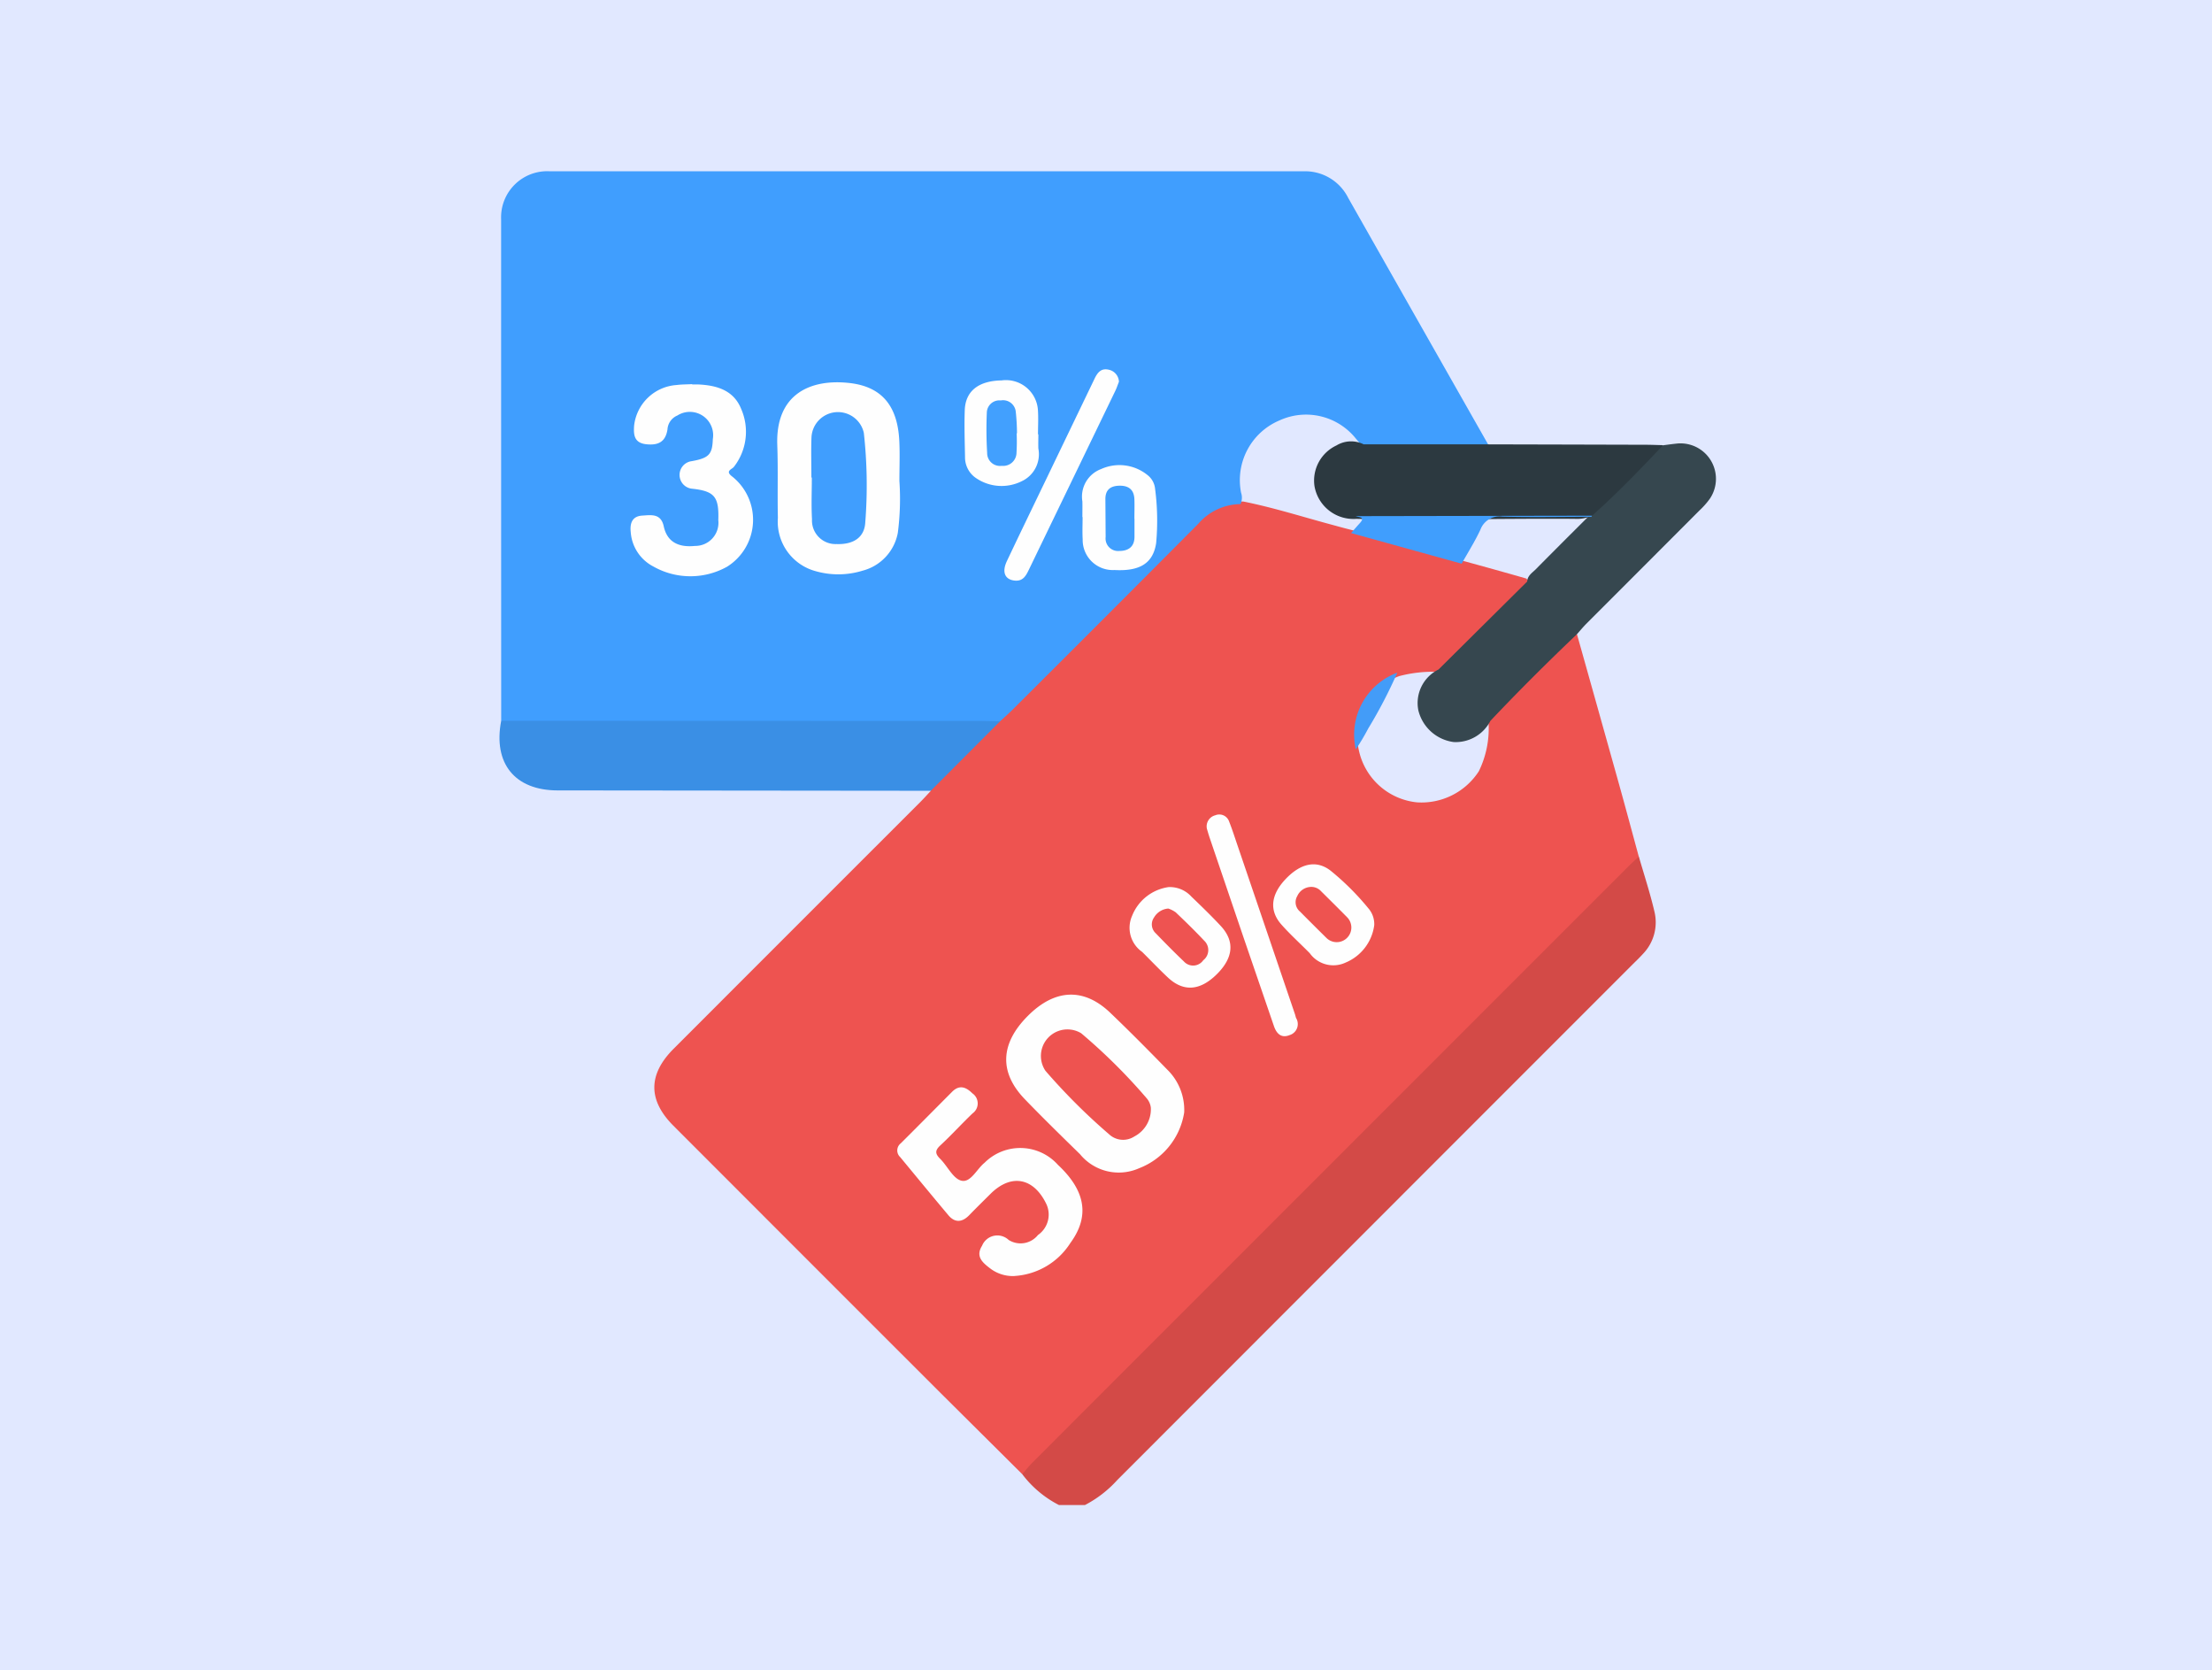 <svg xmlns="http://www.w3.org/2000/svg" xmlns:xlink="http://www.w3.org/1999/xlink" width="155" height="117" viewBox="0 0 155 117">
  <defs>
    <clipPath id="clip-path">
      <rect id="Rectángulo_37366" data-name="Rectángulo 37366" width="85.263" height="93.436" fill="none"/>
    </clipPath>
  </defs>
  <g id="Grupo_157535" data-name="Grupo 157535" transform="translate(-3339 6787)">
    <rect id="Rectángulo_36139" data-name="Rectángulo 36139" width="155" height="117" transform="translate(3339 -6787)" fill="#e1e8ff"/>
    <g id="Grupo_157534" data-name="Grupo 157534" transform="translate(3374 -6775)">
      <g id="Grupo_157533" data-name="Grupo 157533" clip-path="url(#clip-path)">
        <path id="Trazado_128709" data-name="Trazado 128709" d="M110.326,186.7a7.5,7.5,0,0,1-2.573-2.162c-.11-.492.3-.7.563-.96,1.707-1.729,3.431-3.443,5.15-5.161q18.172-18.173,36.349-36.342c.328-.328.576-.807,1.147-.8.367,1.277.785,2.543,1.087,3.836a3.177,3.177,0,0,1-.782,2.96c-.264.293-.552.564-.832.843q-18.011,18.014-36.018,36.032a8.05,8.05,0,0,1-2.267,1.754Z" transform="translate(-71.123 -93.264)" fill="#d34a47"/>
        <path id="Trazado_128710" data-name="Trazado 128710" d="M100.918,92.912c-.244.227-.5.448-.731.683q-20.882,20.88-41.759,41.765c-.256.256-.48.543-.718.816q-2.941-2.921-5.881-5.844-9.285-9.279-18.562-18.565c-1.788-1.79-1.782-3.595.016-5.395Q41.917,97.732,50.555,89.1c.257-.258.5-.529.749-.795-.009-.457.36-.672.625-.94,1.347-1.37,2.72-2.715,4.065-4.087q6.782-6.754,13.538-13.533a4.542,4.542,0,0,1,3.666-1.71c2.029.405,4,1.027,5.995,1.569.528.143,1.055.291,1.586.422,2.614.75,5.24,1.458,7.862,2.179q2.2.6,4.383,1.224c.356.325.041.564-.144.754q-2.7,2.757-5.453,5.453a1.233,1.233,0,0,1-.636.331,9.269,9.269,0,0,0-2.668.3A4.458,4.458,0,0,0,81.284,85.4a4.643,4.643,0,0,0,4.089,3.711,4.786,4.786,0,0,0,4.334-2.183,6.837,6.837,0,0,0,.676-3.438,1.858,1.858,0,0,1,.6-.892q2.381-2.389,4.771-4.768c.231-.229.436-.523.824-.506Q98.043,82.53,99.5,87.737c.481,1.722.943,3.45,1.413,5.175" transform="translate(-21.079 -44.901)" fill="#ee5350"/>
        <path id="Trazado_128711" data-name="Trazado 128711" d="M52.141,23.314a3.976,3.976,0,0,0-2.958,1.379q-6.5,6.537-13.027,13.037c-.278.278-.576.537-.864.805a3.864,3.864,0,0,1-1.6.274Q17.749,38.8,1.807,38.8c-.5,0-1.045.1-1.471-.3Q.33,20.932.331,3.368A3.23,3.23,0,0,1,3.741,0Q30.154,0,56.567,0a3.371,3.371,0,0,1,3.117,1.857q4.9,8.641,9.809,17.278a.857.857,0,0,1-.732.293c-2.571.007-5.143.1-7.712-.047-.387-.083-.593-.393-.834-.666a4.467,4.467,0,0,0-5.357-1.256,4.54,4.54,0,0,0-2.677,5.058,1.083,1.083,0,0,1-.041.8" transform="translate(-0.216 0)" fill="#409efe"/>
        <path id="Trazado_128712" data-name="Trazado 128712" d="M.12,113.279q16.841,0,33.682.011c.424,0,.849.018,1.273.028l-4.851,4.864-25.057-.025H4.073c-3-.006-4.529-1.89-3.954-4.878" transform="translate(0 -74.783)" fill="#3a8fe5"/>
        <path id="Trazado_128713" data-name="Trazado 128713" d="M190.776,71.916l6.2-6.151c.019-.416.361-.613.607-.864,1.212-1.226,2.433-2.442,3.653-3.661.087-.092.178-.18.268-.268,1.36-1.342,2.7-2.7,4.055-4.052a2.78,2.78,0,0,1,.938-.7c.3-.038.6-.081.9-.113a2.484,2.484,0,0,1,2.374,3.864,5.614,5.614,0,0,1-.723.815q-3.955,3.965-7.916,7.925c-.234.234-.445.493-.667.741-2.073,1.975-4.1,3.991-6.068,6.076a2.729,2.729,0,0,1-2.575,1.482,2.944,2.944,0,0,1-2.474-2.228,2.619,2.619,0,0,1,1.429-2.862" transform="translate(-124.963 -37.025)" fill="#36474f"/>
        <path id="Trazado_128714" data-name="Trazado 128714" d="M192.388,55.947c-1.609,1.7-3.224,3.385-4.975,4.937a2.611,2.611,0,0,1-1.239.22c-5.09-.036-10.18.107-15.269,0a2.771,2.771,0,0,1-2.941-2.3,2.716,2.716,0,0,1,1.535-2.84,1.981,1.981,0,0,1,1.917-.079l8.715,0q5.493.013,10.986.028c.423,0,.846.018,1.269.028" transform="translate(-110.856 -36.755)" fill="#2c3940"/>
        <path id="Trazado_128715" data-name="Trazado 128715" d="M116.956,177.981A5.02,5.02,0,0,1,113.8,181.9a3.507,3.507,0,0,1-4.144-.979c-1.3-1.272-2.608-2.547-3.872-3.859-1.814-1.883-1.723-3.894.217-5.835,1.892-1.893,3.915-1.989,5.767-.221,1.361,1.3,2.685,2.64,4,3.987a3.948,3.948,0,0,1,1.187,2.983" transform="translate(-68.975 -112.06)" fill="#fefefe"/>
        <path id="Trazado_128716" data-name="Trazado 128716" d="M90.231,202.066a2.615,2.615,0,0,1-1.709-.54c-.522-.4-1.034-.825-.559-1.583a1.155,1.155,0,0,1,1.863-.405,1.563,1.563,0,0,0,2.054-.346A1.742,1.742,0,0,0,92.457,197c-.9-1.843-2.473-2.118-3.91-.684-.494.493-.995.981-1.48,1.483s-1,.565-1.471,0c-1.132-1.348-2.249-2.708-3.371-4.065a.631.631,0,0,1,.038-.962c1.206-1.2,2.4-2.408,3.6-3.613.514-.516.98-.33,1.418.106a.855.855,0,0,1,.017,1.405c-.768.734-1.483,1.525-2.262,2.246-.387.358-.361.589-.008.94.516.511.9,1.389,1.488,1.53.649.157,1.073-.814,1.623-1.257a3.542,3.542,0,0,1,5.145.153c1.935,1.808,2.237,3.6.868,5.466a5,5,0,0,1-3.923,2.315" transform="translate(-54.147 -124.672)" fill="#fefefe"/>
        <path id="Trazado_128717" data-name="Trazado 128717" d="M145.862,133.609a.8.8,0,0,1,.587-.945.727.727,0,0,1,.971.442c.213.534.387,1.084.573,1.629q2.023,5.939,4.044,11.879c.029.086.042.178.078.261a.808.808,0,0,1-.466,1.191c-.58.232-.91-.108-1.092-.638q-1.047-3.054-2.095-6.107-1.2-3.529-2.4-7.061c-.087-.257-.161-.519-.2-.651" transform="translate(-96.291 -87.548)" fill="#fefefe"/>
        <path id="Trazado_128718" data-name="Trazado 128718" d="M166.608,147.125a3.3,3.3,0,0,1-2,2.612,2.034,2.034,0,0,1-2.52-.657c-.659-.669-1.359-1.3-1.981-2-.864-.974-.748-2.074.26-3.156,1.067-1.146,2.2-1.4,3.2-.61a18.39,18.39,0,0,1,2.633,2.627,1.688,1.688,0,0,1,.409,1.189" transform="translate(-105.313 -94.305)" fill="#fefefe"/>
        <path id="Trazado_128719" data-name="Trazado 128719" d="M132.639,147.551a2.043,2.043,0,0,1,1.557.663c.7.673,1.4,1.348,2.064,2.061.991,1.07.887,2.217-.259,3.364-1.178,1.179-2.346,1.274-3.44.252-.621-.581-1.205-1.2-1.812-1.8a2.06,2.06,0,0,1-.705-2.519,3.234,3.234,0,0,1,2.594-2.024" transform="translate(-85.718 -97.406)" fill="#fefefe"/>
        <path id="Trazado_128720" data-name="Trazado 128720" d="M192.365,71.074c-2.056,0-4.113.045-6.168-.012a1.427,1.427,0,0,0-1.542.921c-.383.818-.87,1.588-1.312,2.379l-7.75-2.148c.2-.226.4-.457.6-.678.436-.467-.054-.413-.279-.507l16.56-.03c-.013.068-.051.093-.112.075" transform="translate(-115.921 -46.871)" fill="#409efd"/>
        <path id="Trazado_128721" data-name="Trazado 128721" d="M179.188,103.359a33.306,33.306,0,0,1-2.034,3.907,16.706,16.706,0,0,1-.874,1.471,4.631,4.631,0,0,1,2.909-5.378" transform="translate(-116.276 -68.234)" fill="#439cf8"/>
        <path id="Trazado_128722" data-name="Trazado 128722" d="M65.83,50.395a18.424,18.424,0,0,1-.11,3.633,3.372,3.372,0,0,1-2.465,2.655,5.783,5.783,0,0,1-3.319.029,3.591,3.591,0,0,1-2.621-3.729c-.038-1.7.019-3.4-.042-5.1-.129-3.6,2.356-4.651,5.059-4.346,2.25.254,3.365,1.581,3.49,4.037.048.94.008,1.883.008,2.825" transform="translate(-37.807 -28.705)" fill="#fefefe"/>
        <path id="Trazado_128723" data-name="Trazado 128723" d="M31.356,43.9c.152,0,.3-.007.456,0,1.281.066,2.446.408,2.971,1.709a3.994,3.994,0,0,1-.5,4.052c-.144.2-.673.288-.1.709a3.875,3.875,0,0,1-.392,6.3,5.272,5.272,0,0,1-5.156-.016,2.951,2.951,0,0,1-1.589-2.409c-.069-.638.109-1.118.812-1.16.612-.036,1.3-.169,1.5.75.231,1.064.986,1.5,2.2,1.375a1.62,1.62,0,0,0,1.624-1.805c.056-1.625-.254-2.027-1.809-2.2a.971.971,0,0,1-.057-1.932c1.218-.219,1.447-.482,1.482-1.545a1.633,1.633,0,0,0-2.488-1.652,1.13,1.13,0,0,0-.69.978c-.133.839-.609,1.128-1.486,1.033-.847-.092-.9-.651-.85-1.314a3.213,3.213,0,0,1,2.978-2.835c.361-.046.727-.042,1.091-.061,0,.008,0,.016,0,.024" transform="translate(-17.849 -28.965)" fill="#fefefe"/>
        <path id="Trazado_128724" data-name="Trazado 128724" d="M112.138,41.7c-.081.2-.156.434-.261.65q-3.025,6.261-6.053,12.521c-.208.431-.419.816-.994.755-.684-.072-.909-.593-.541-1.369.894-1.889,1.807-3.77,2.714-5.654q1.715-3.563,3.43-7.126c.2-.417.454-.743.97-.628a.9.9,0,0,1,.736.851" transform="translate(-68.732 -26.953)" fill="#fefefe"/>
        <path id="Trazado_128725" data-name="Trazado 128725" d="M120.184,64.231c0-.365.008-.73,0-1.095a2.06,2.06,0,0,1,1.311-2.268,3.12,3.12,0,0,1,3.265.43,1.379,1.379,0,0,1,.517.94,17.148,17.148,0,0,1,.076,3.818c-.217,1.411-1.136,1.982-2.922,1.884a2.109,2.109,0,0,1-2.226-2.159c-.031-.515-.005-1.034-.005-1.551Z" transform="translate(-79.339 -40.007)" fill="#fefefe"/>
        <path id="Trazado_128726" data-name="Trazado 128726" d="M101.069,46.9c0,.334-.015.669,0,1a2.082,2.082,0,0,1-1.153,2.274,3.169,3.169,0,0,1-3.21-.21,1.748,1.748,0,0,1-.776-1.478c-.02-1.094-.058-2.189-.019-3.281.048-1.345.968-2.059,2.583-2.087a2.246,2.246,0,0,1,2.542,2.049c.042.574.007,1.154.007,1.732h.022" transform="translate(-63.308 -28.468)" fill="#fefefe"/>
        <path id="Trazado_128727" data-name="Trazado 128727" d="M119.152,182.176a2.153,2.153,0,0,1-1.154,2,1.441,1.441,0,0,1-1.782-.16,42.906,42.906,0,0,1-4.447-4.435,1.859,1.859,0,0,1,2.5-2.635,40.1,40.1,0,0,1,4.584,4.549,1.227,1.227,0,0,1,.3.681" transform="translate(-73.509 -116.561)" fill="#ee5350"/>
        <path id="Trazado_128728" data-name="Trazado 128728" d="M165.281,147.517a.927.927,0,0,1,.644.292c.622.617,1.245,1.233,1.859,1.858a1.025,1.025,0,0,1-1.471,1.427q-.936-.923-1.862-1.856a.849.849,0,0,1-.185-1.076,1.086,1.086,0,0,1,1.014-.645" transform="translate(-108.365 -97.384)" fill="#ee5350"/>
        <path id="Trazado_128729" data-name="Trazado 128729" d="M135.663,151.981a1.928,1.928,0,0,1,.523.266c.679.647,1.352,1.3,1.994,1.985a.9.9,0,0,1-.065,1.372.867.867,0,0,1-1.356.085c-.679-.647-1.337-1.316-1.989-1.99a.841.841,0,0,1-.107-1.087,1.267,1.267,0,0,1,1-.63" transform="translate(-88.8 -100.332)" fill="#ee5351"/>
        <path id="Trazado_128730" data-name="Trazado 128730" d="M64.292,54.207c0-.942-.029-1.886.007-2.827a1.857,1.857,0,0,1,3.668-.3,33.285,33.285,0,0,1,.1,6.277c-.059,1.065-.854,1.553-2.014,1.51a1.651,1.651,0,0,1-1.718-1.74c-.057-.969-.012-1.945-.012-2.918h-.026" transform="translate(-42.436 -32.752)" fill="#409efe"/>
        <path id="Trazado_128731" data-name="Trazado 128731" d="M126.97,67.133c0,.426,0,.852,0,1.277-.008.7-.451.976-1.066.975a.876.876,0,0,1-.955-.977q-.009-1.323-.018-2.646c-.005-.648.34-.931.962-.948.66-.018,1.046.27,1.071.951.016.456,0,.912,0,1.369Z" transform="translate(-82.474 -42.787)" fill="#409ffe"/>
        <path id="Trazado_128732" data-name="Trazado 128732" d="M102.528,49.543a13.05,13.05,0,0,1-.01,1.36.932.932,0,0,1-1.032.913.9.9,0,0,1-1.025-.91,27.111,27.111,0,0,1-.023-2.81.879.879,0,0,1,.976-.861.894.894,0,0,1,1.05.772,14.882,14.882,0,0,1,.088,1.536h-.026" transform="translate(-66.289 -31.182)" fill="#42a0fe"/>
      </g>
    </g>
  </g>
</svg>
